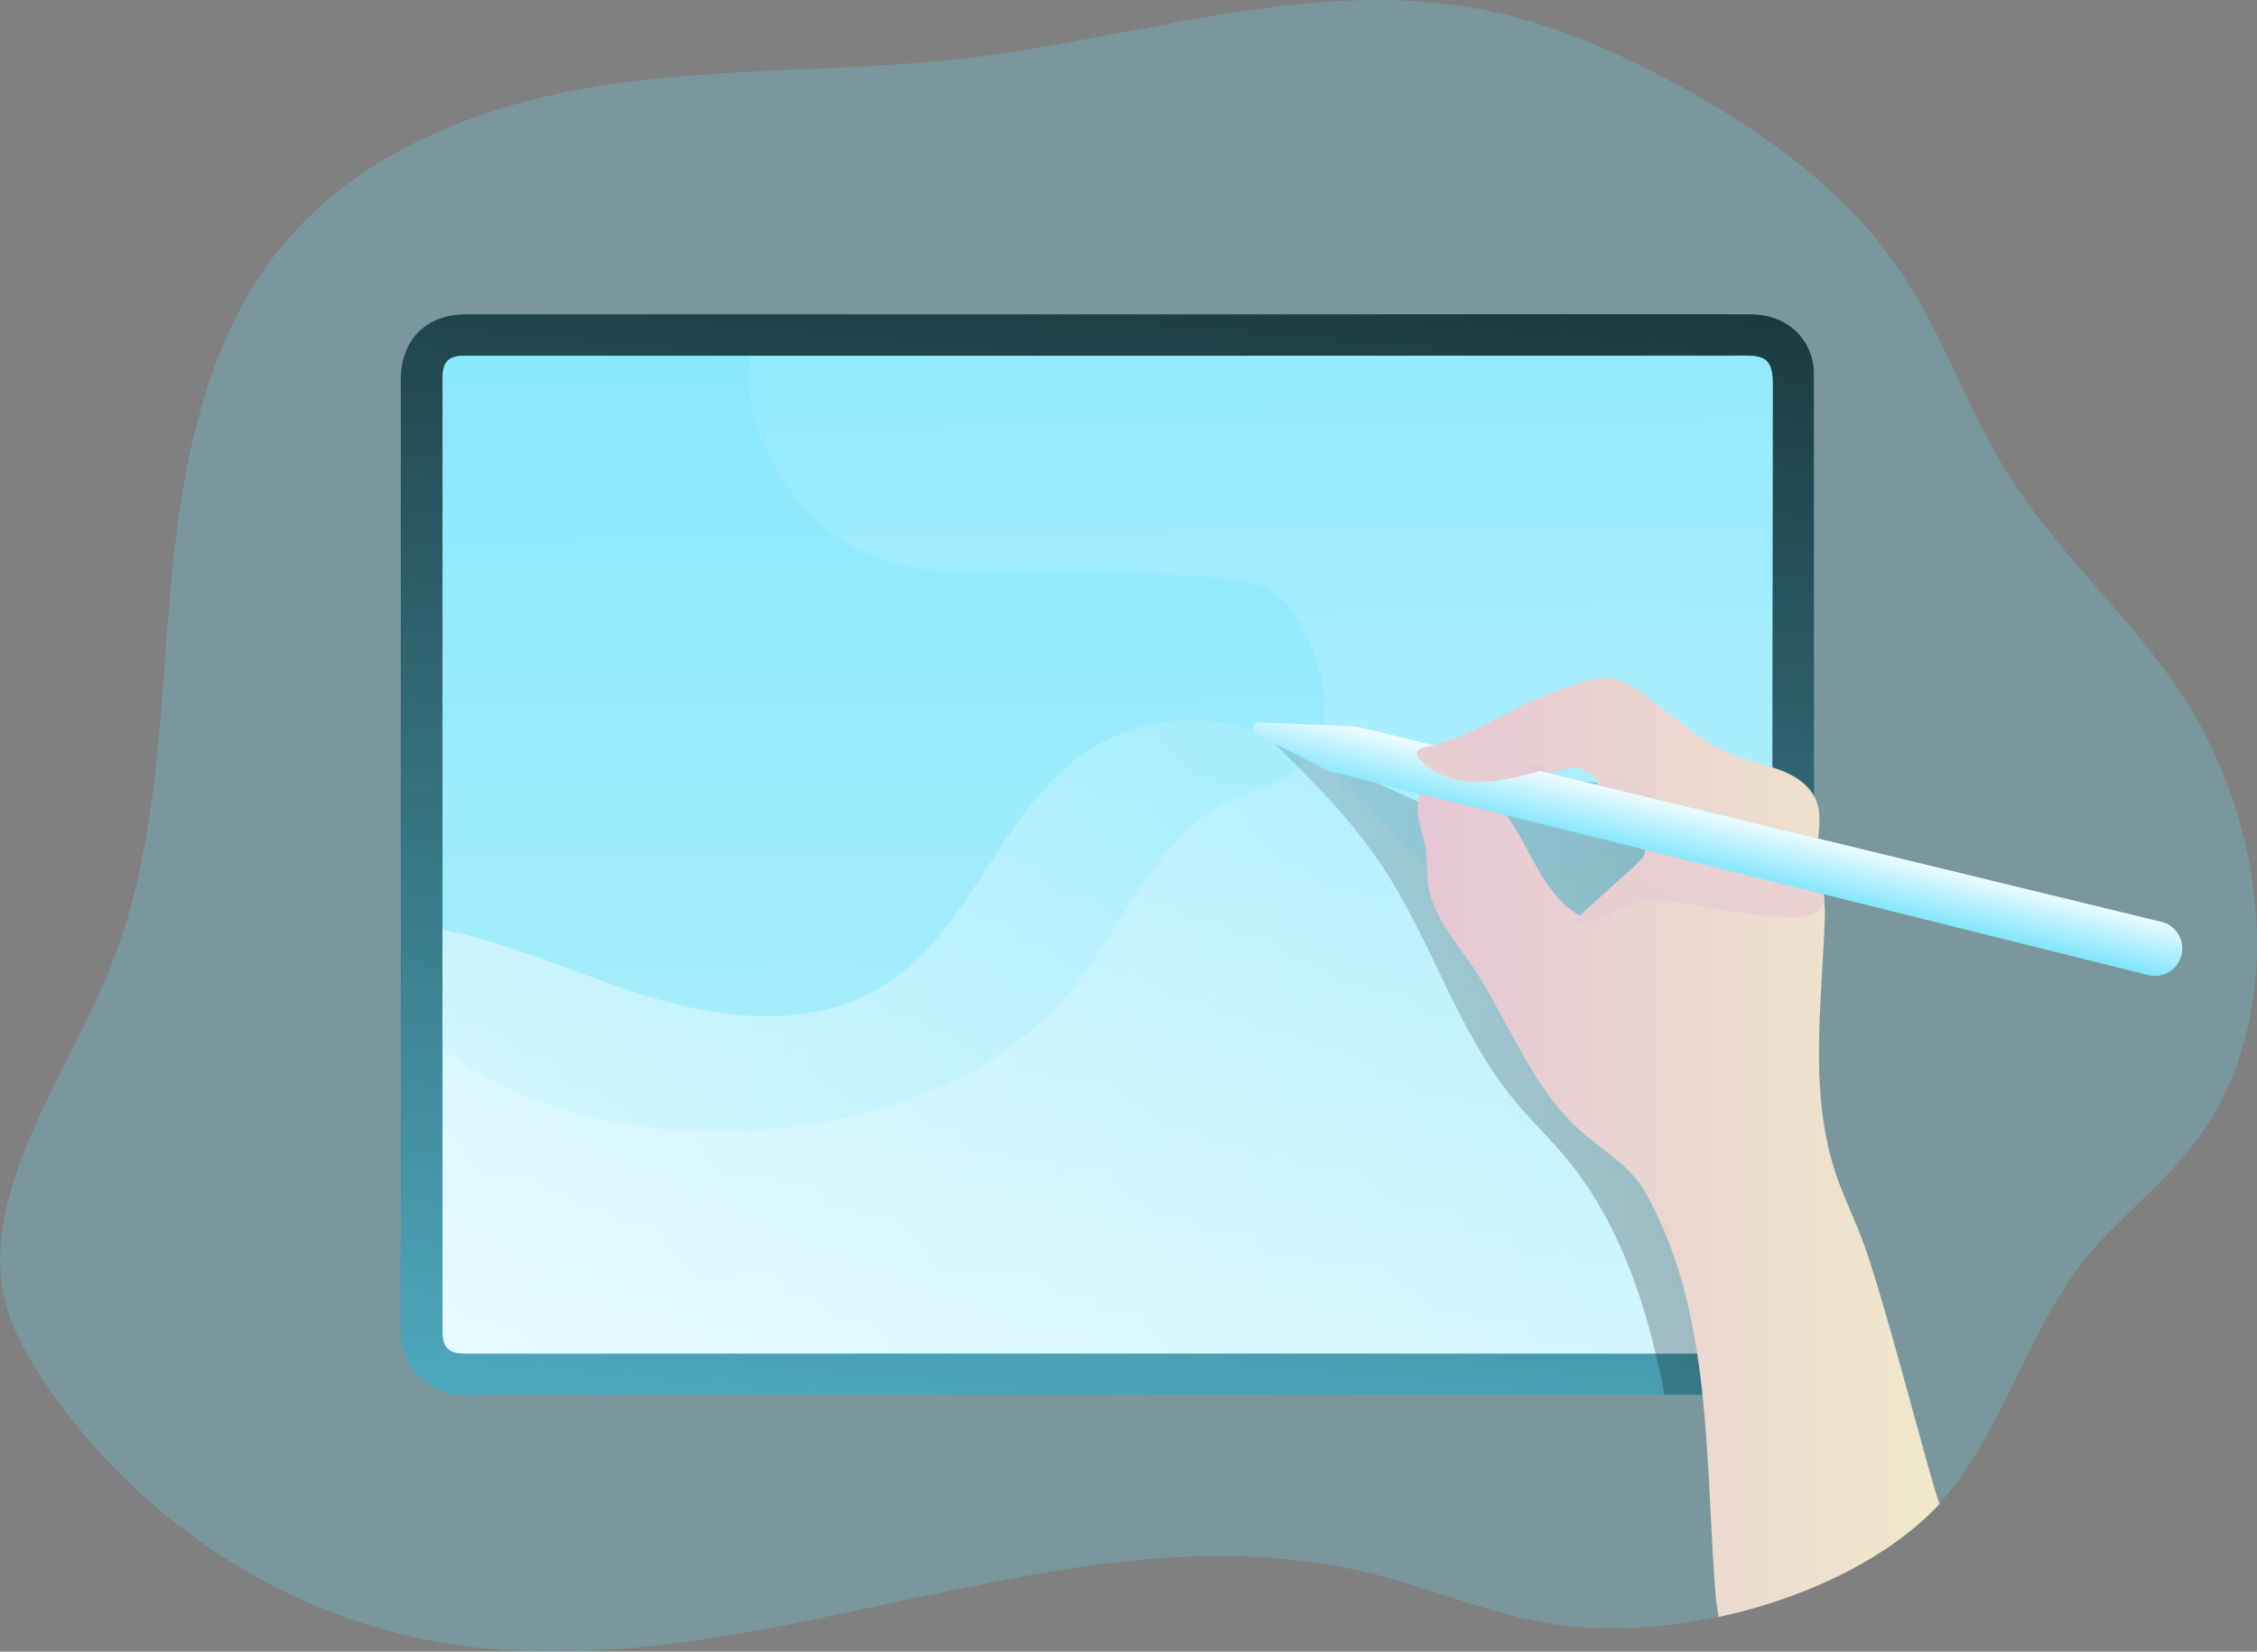 <svg id="Layer_1" data-name="Layer 1" xmlns="http://www.w3.org/2000/svg" xmlns:xlink="http://www.w3.org/1999/xlink" viewBox="0 0 645.67 472.53"><rect x="0" y="0" width="645.67" height="472.53" fill="#808080" stroke="none"/><defs><linearGradient id="linear-gradient" x1="306.16" y1="603.55" x2="369.61" y2="-109.56" gradientUnits="userSpaceOnUse"><stop offset="0" stop-color="#010101" stop-opacity="0"/><stop offset="0.95" stop-color="#010101"/></linearGradient><linearGradient id="linear-gradient-2" x1="332.32" y1="-111.01" x2="341.38" y2="732.05" gradientUnits="userSpaceOnUse"><stop offset="0" stop-color="#fff" stop-opacity="0"/><stop offset="0.95" stop-color="#fff"/></linearGradient><linearGradient id="linear-gradient-3" x1="487.41" y1="225.88" x2="-73.36" y2="669.5" xlink:href="#linear-gradient-2"/><linearGradient id="linear-gradient-4" x1="203.96" y1="305.41" x2="1547.66" y2="412.21" xlink:href="#linear-gradient"/><linearGradient id="linear-gradient-5" x1="423.1" y1="348.29" x2="574.33" y2="348.29" gradientUnits="userSpaceOnUse"><stop offset="0" stop-color="#e5c6d6"/><stop offset="0.42" stop-color="#ead4d0"/><stop offset="1" stop-color="#f0e9cb"/></linearGradient><linearGradient id="linear-gradient-6" x1="569.83" y1="436.04" x2="765.52" y2="285.46" gradientTransform="translate(-217.82 106.5) rotate(-19.32)" xlink:href="#linear-gradient-5"/><linearGradient id="linear-gradient-7" x1="630.2" y1="396.46" x2="642.58" y2="377.22" gradientTransform="translate(-217.82 106.5) rotate(-19.32)" xlink:href="#linear-gradient-2"/><linearGradient id="linear-gradient-8" x1="595.63" y1="331.96" x2="508.95" y2="393.65" gradientTransform="translate(-217.82 106.5) rotate(-19.32)" xlink:href="#linear-gradient-5"/></defs><title>Ipad</title><path d="M647.54,346.71c-8.13,10.76-18.62,19.21-27.73,29-19.64,21.32-26.72,54-45.48,74.48-1,1.08-2,2.14-3.09,3.15-15,14.27-37.41,24.34-60.13,29.21-16.41,3.54-33,4.35-47.16,2.18-17.82-2.74-34.65-10.17-52.18-14.52C323.9,448.43,232.48,506,143.56,489.59,99.06,481.39,58,454,32,415.12c-5-7.51-9.57-15.61-11.47-24.55-2.49-12,0-24.58,4.07-36.11,7.43-21.25,20-40.15,27.84-61.19,12-32.16,12.7-67.57,15.61-102s9-70.34,29.38-97.37c22.16-29.35,58-43.59,93.17-49.2s71-3.92,106.38-8.13C346.3,30.63,395.88,13.14,444.69,23c19.4,3.93,37.84,12.1,55.37,21.67,24.58,13.46,48.29,30.47,64.06,54.45,11.54,17.57,18.34,38.12,29.42,56,13.82,22.3,33.7,39.62,48.5,61.19C668,254.14,675.14,310.13,647.54,346.71Z" transform="translate(-19.49 -20.04)" fill="#68e1fd" opacity="0.24" style="isolation:isolate"/><path d="M336.32,419.1h-141c-14.09,0-28.19-.23-42.27.11-10.53.26-19-7.53-18.92-18.88q.24-97.57.08-195.16v-76.7c0-11.25,7.3-18.54,18.51-18.54H408.3q55.89,0,111.8,0c9.32,0,16.21,5.27,18,13.72a19.05,19.05,0,0,1,.34,3.92q0,113.58,0,227.16,0,23.11,0,46.23c0,10.87-7.32,18.15-18.24,18.15H336.32Zm.05-11.85H520.09c4.79,0,6.45-1.65,6.45-6.37v-71q0-100,.06-200.12c0-6.9-2.31-8-8.12-8q-92.33.12-184.63,0H152.49c-4.62,0-6.35,1.71-6.35,6.29q0,68.25,0,136.51t0,136.31c0,4.61,1.69,6.32,6.31,6.32Z" transform="translate(-19.49 -20.04)" fill="#68e1fd"/><path d="M538.42,127.59a18.4,18.4,0,0,0-.31-3.93c-1.79-8.45-8.7-13.71-18-13.71q-55.86-.06-111.78,0H152.68c-11.19,0-18.48,7.26-18.52,18.51v76.72c0,65.05.11,130.09-.07,195.14,0,11.36,8.42,19.14,18.94,18.9,14.06-.35,28.15-.11,42.25-.11H520.22a18.34,18.34,0,0,0,13.22-5c3.19-3.16,5-7.71,5-13.15V354.74Q538.46,241.17,538.42,127.59ZM526.54,400.88c0,4.73-1.65,6.38-6.46,6.38H152.43c-4.59,0-6.31-1.72-6.31-6.34V264.62q0-68.26,0-136.51c0-4.59,1.72-6.27,6.35-6.27H333.86q92.29,0,184.61-.07c5.82,0,8.14,1.08,8.14,8q-.17,100-.07,200.11Z" transform="translate(-19.49 -20.04)" fill="url(#linear-gradient)"/><path d="M336.37,407.25H152.44c-4.62,0-6.31-1.71-6.31-6.32q0-68.16,0-136.31t0-136.51c0-4.58,1.73-6.29,6.35-6.29H333.85q92.31,0,184.63,0c5.81,0,8.13,1.08,8.12,8q-.17,100.07-.06,200.12v71c0,4.72-1.66,6.37-6.45,6.37Z" transform="translate(-19.49 -20.04)" fill="#68e1fd"/><path d="M526.54,329.87v71c0,4.73-1.65,6.38-6.46,6.38H152.43c-4.59,0-6.31-1.72-6.31-6.34V264.62q0-68.26,0-136.51c0-4.59,1.72-6.27,6.35-6.27H333.86q92.29,0,184.61-.07c5.82,0,8.14,1.08,8.14,8Q526.44,229.8,526.54,329.87Z" transform="translate(-19.49 -20.04)" fill="url(#linear-gradient-2)"/><path d="M398.41,222.12c-.18,7.29-3.23,14.73-9.12,19-4.56,3.29-10.24,4.45-15.43,6.62-22.86,9.58-32.19,36.3-47.93,55.44-23.11,28.09-61.33,39.8-97.72,40.47-27.71.52-56.46-5-78.83-21.25-1.09-.81-2.17-1.65-3.26-2.49v-55.3q0-68.26,0-136.51c0-4.59,1.72-6.27,6.35-6.27H234c-.74,7.71-.46,13.64,2.52,21.53,6.28,16.62,18.83,31.48,36.08,37.13,11.78,3.86,24.48,3.26,36.89,3.05,19-.39,38.08.21,57.05,1.72,6.24.49,12.83,1.19,17.92,4.84,3.82,2.77,6.42,6.87,8.52,11.11C396.2,207.71,398.58,214.86,398.41,222.12Z" transform="translate(-19.49 -20.04)" fill="#68e1fd" opacity="0.24" style="isolation:isolate"/><path d="M526.54,362.87v38c0,4.73-1.65,6.38-6.46,6.38H152.43c-4.59,0-6.31-1.72-6.31-6.34V286c20.86,4.14,40.32,13.68,60.77,19.68,21.32,6.27,45.65,8.31,64.69-3.2,26.05-15.81,34.12-51.79,59.86-68.13,24.33-15.46,55.43-7.89,74.93,11.36,6,5.9,10.94,12.77,17.39,18.1,11.61,9.64,26.83,13.46,40.29,20.3C494.7,299.68,515,330.26,526.54,362.87Z" transform="translate(-19.49 -20.04)" fill="url(#linear-gradient-3)"/><path d="M533.44,414.1a18.34,18.34,0,0,1-13.22,5H495.68c-.77-4-1.61-7.92-2.56-11.85-4.84-20.27-12.34-40-25.81-56.14-4.73-5.68-10.1-10.8-14.8-16.51-16.09-19.64-23.31-45.06-37.3-66.27-9.68-14.77-22.48-27.18-35.14-39.45l44,20c2.63,1.22,5.36,2.45,8.24,2.59,4.17.25,8.13-1.72,12-3.3,17.88-7.29,39.87-6.59,55,5.4a52.73,52.73,0,0,1,15.21,20.48c9.44,21.64,6.49,46.32,6.88,70a236.48,236.48,0,0,0,12,70.09Z" transform="translate(-19.49 -20.04)" fill="url(#linear-gradient-4)"/><path d="M553.22,377.46c-2.49-7.26-6-14.13-8.49-21.43-7.92-23.49-4-49-3.19-73.81.25-6.91-2.56-14.13-2-21,.31-4,1-8.24-.42-12-1.58-4.11-5.51-6.91-9.57-8.56s-8.49-2.42-12.63-3.93c-10.48-3.78-18.69-11.92-27.8-18.41-2.74-2-5.72-3.82-9.09-4.24-3.08-.38-6.17.49-9.15,1.47a138,138,0,0,0-20.26,8.49c-5.12,2.63-10.1,5.57-15.54,7.5-3.33,1.2-6.84,2-9.89,3.83a4.81,4.81,0,0,0-1.75,1.57c-.84,1.62.18,3.61,1.44,5a15.27,15.27,0,0,0,2.7,2.31c-2.28,2.21-2.81,5.79-2.42,9,.42,3.4,1.72,6.63,2.21,10s.21,6.63.7,9.93c1.26,8.55,7.26,15.46,12.13,22.61,10.77,15.78,17.11,35,31.35,47.69,6.42,5.72,14.34,10.1,18.55,17.57,18.86,33.31,17.18,74.09,19.95,112.27a88.37,88.37,0,0,0,1.09,9.33c22.72-4.87,45.09-14.94,60.13-29.21,1-1,2.11-2.07,3.09-3.15C572.22,445.45,560.23,397.9,553.22,377.46Zm-65.43-110c-5.16,4.8-11,9.89-16.13,14.69-7.68-4.31-11.92-12.69-16.06-20.48-3.19-5.89-6.91-12-12.2-15.92,4.52-1.5,8.83-3.92,13.6-4.34,2.18-.18,4.39.07,6.56-.32s4.28-1.44,6.52-1.3c2.49.18,4.63,1.86,6.56,3.47l5.89,4.84c1.79,1.51,3.72,3.12,4.45,5.37.7,2,.35,4.35,1.23,6.28.63,1.33,1.82,2.45,1.86,3.89S488.91,266.41,487.79,267.46Z" transform="translate(-19.49 -20.04)" fill="url(#linear-gradient-5)"/><path d="M527.84,266c3.6,1,7.43,1.79,10.33,4.15s4.39,7,2,9.87c-2,2.36-5.47,2.51-8.53,2.38a157.63,157.63,0,0,1-22-2.49c-7.72-1.44-15.79-3.44-23.27-1-5.71,1.82-11.12,6.17-17,4.92l17.67-16c1.63-1.47,3.37-3.17,3.5-5.36.17-3-2.71-5.2-5.09-7.07s-12.57-10.05-7.73-13.36c3.35-2.29,13,5,16.06,6.73C504.8,255.09,515.5,262.43,527.84,266Z" transform="translate(-19.49 -20.04)" fill="url(#linear-gradient-6)"/><path d="M379,230.14l20.42,10.45L634.05,299a7.83,7.83,0,0,0,9.52-5.84h0a7.82,7.82,0,0,0-5.78-9.37l-230.15-55.9L380,226.64A1.85,1.85,0,0,0,379,230.14Z" transform="translate(-19.49 -20.04)" fill="#68e1fd"/><path d="M379,230.14l20.42,10.45L634.05,299a7.83,7.83,0,0,0,9.52-5.84h0a7.82,7.82,0,0,0-5.78-9.37l-230.15-55.9L380,226.64A1.85,1.85,0,0,0,379,230.14Z" transform="translate(-19.49 -20.04)" fill="url(#linear-gradient-7)"/><path d="M426.23,234.14a2.21,2.21,0,0,0-1.19.67c-.55.76,0,1.8.63,2.5,3.47,3.91,8.72,5.92,13.94,6.36s10.44-.53,15.52-1.77q3.67-.9,7.3-2a25,25,0,0,0-3.89-1.2c-4.74-1.23-9.27-3.14-14-4.49A30.49,30.49,0,0,0,426.23,234.14Z" transform="translate(-19.49 -20.04)" fill="url(#linear-gradient-8)"/></svg>